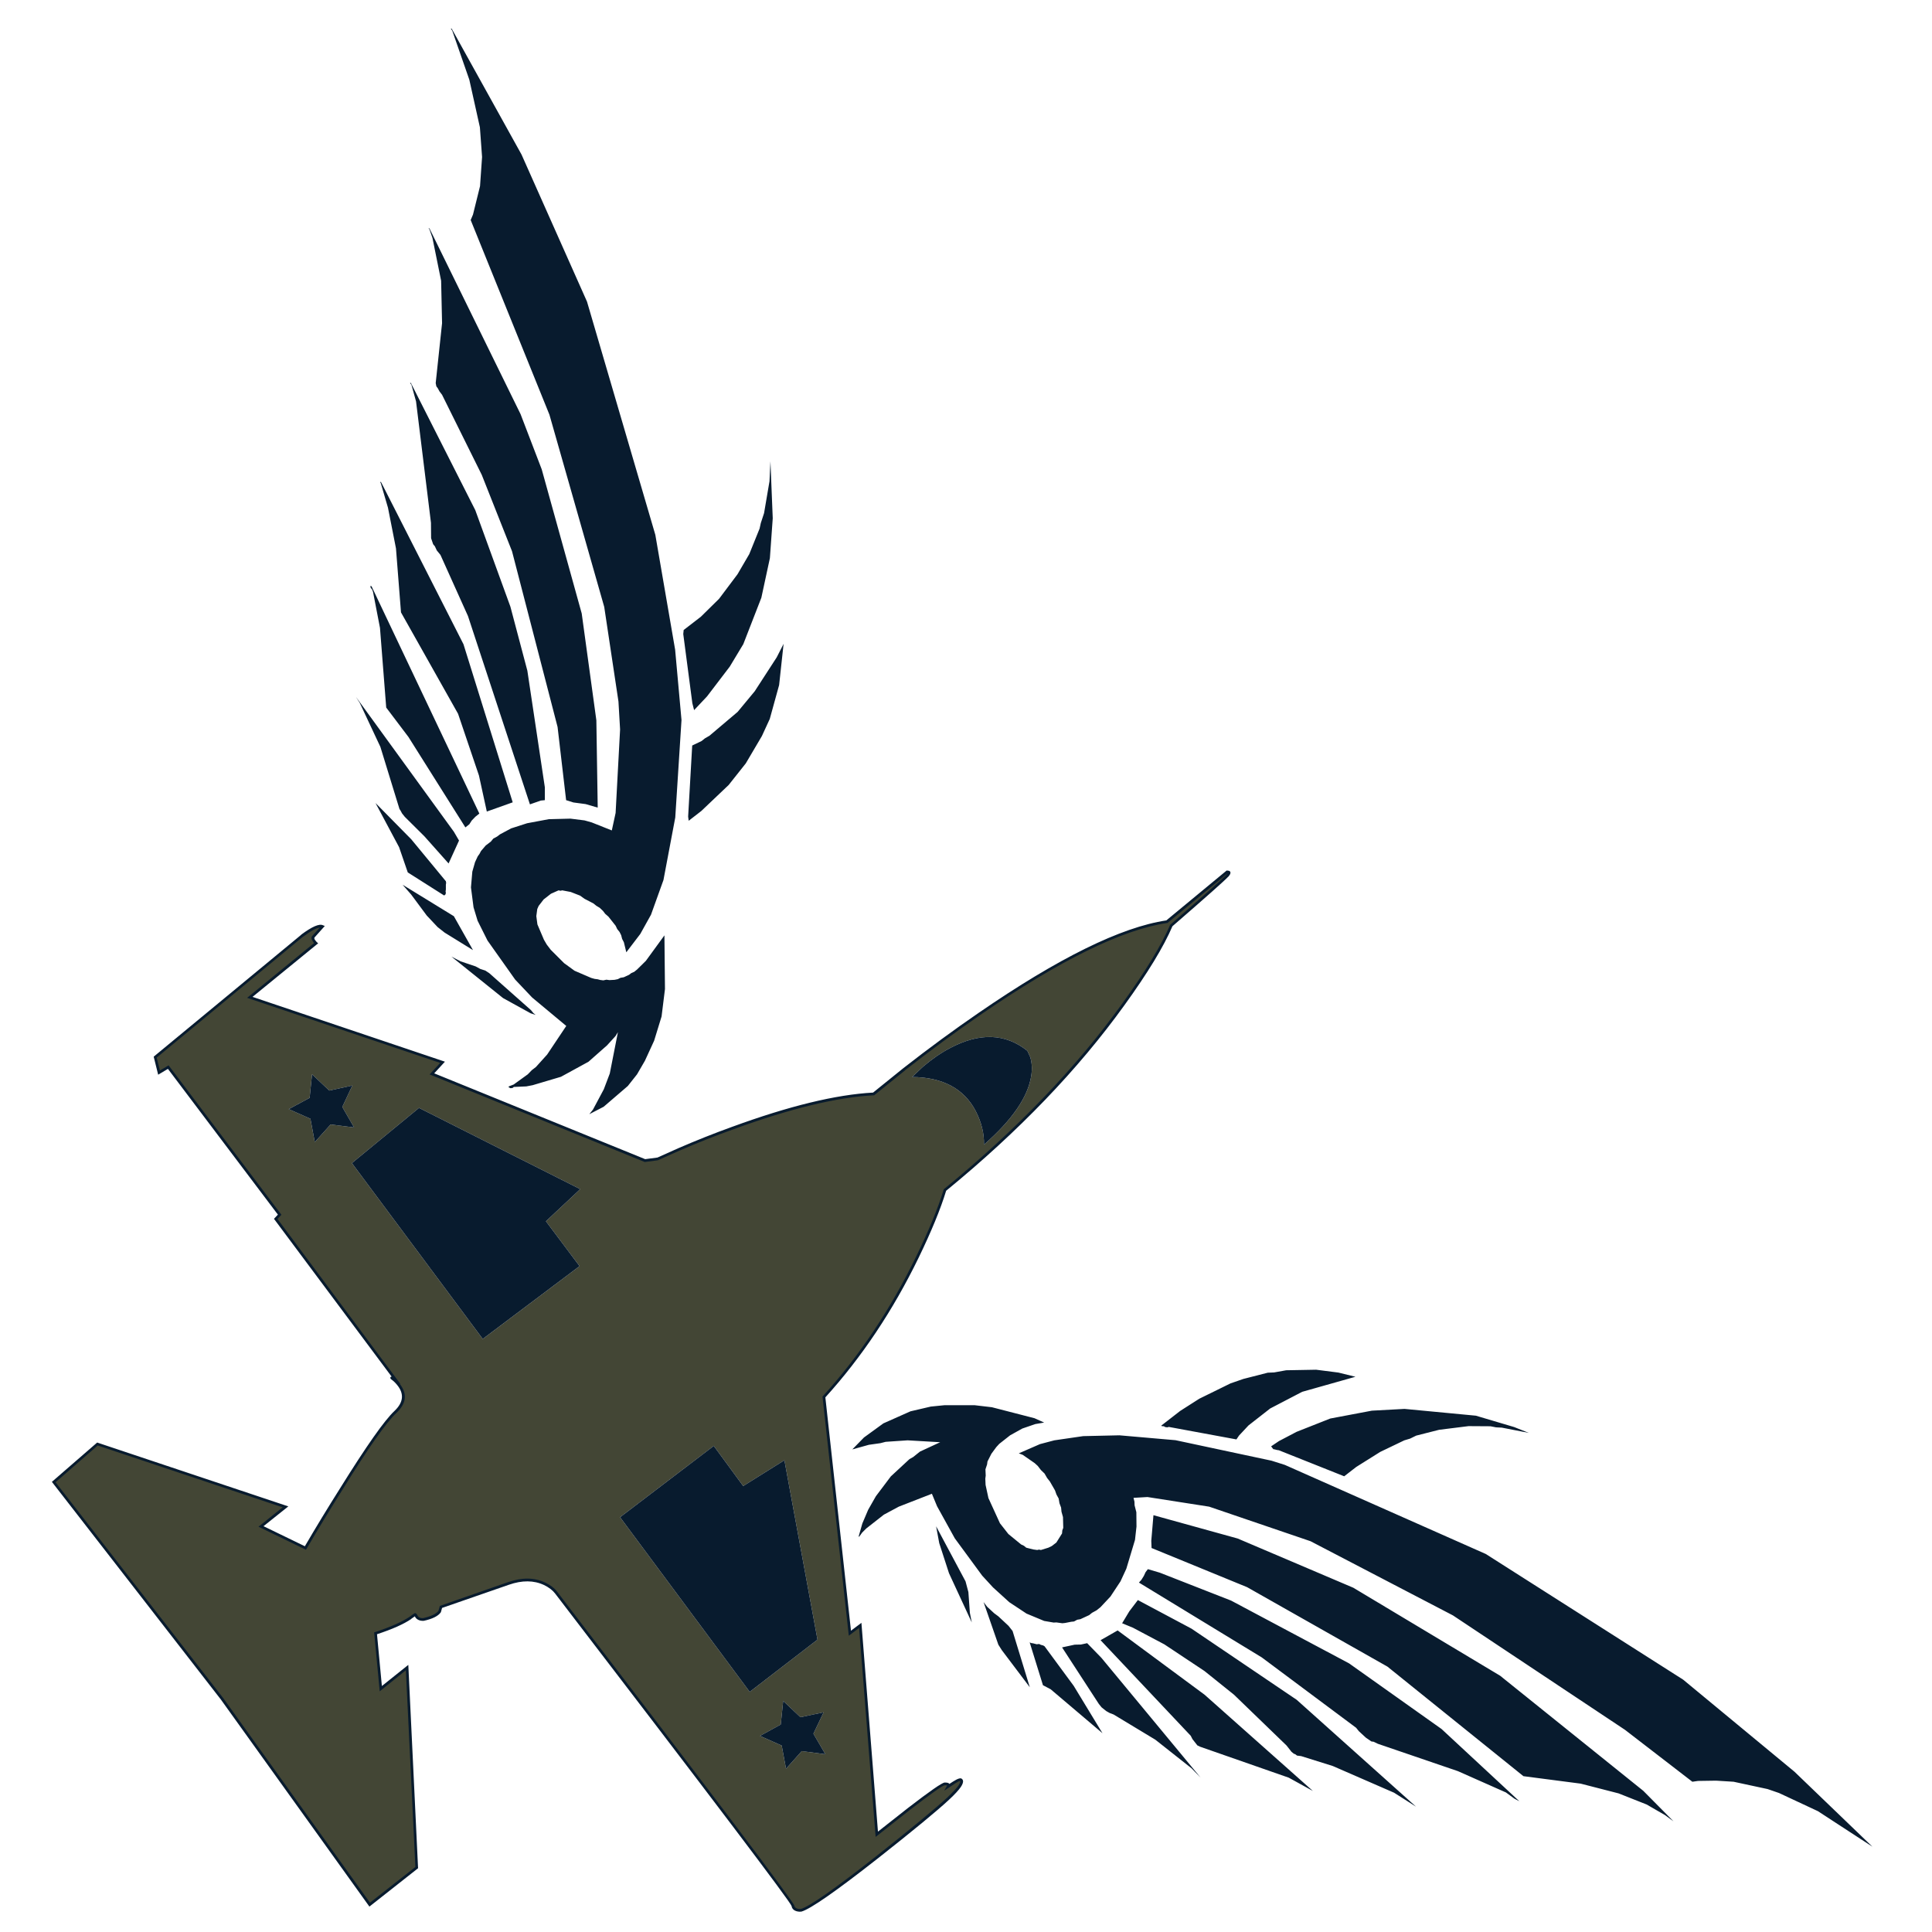 <?xml version="1.0" encoding="utf-8"?>
<!-- Generator: Adobe Illustrator 16.0.0, SVG Export Plug-In . SVG Version: 6.00 Build 0)  -->
<!DOCTYPE svg PUBLIC "-//W3C//DTD SVG 1.1//EN" "http://www.w3.org/Graphics/SVG/1.1/DTD/svg11.dtd">
<svg version="1.1" id="Layer_1" xmlns="http://www.w3.org/2000/svg" xmlns:xlink="http://www.w3.org/1999/xlink" x="0px" y="0px"
	 width="300px" height="300px" viewBox="0 0 300 300" enable-background="new 0 0 300 300" xml:space="preserve">
<g>
	<path fill-rule="evenodd" clip-rule="evenodd" fill="#434635" d="M48.667,145.427c-0.141,0.155-0.113,0.372,0.084,0.653
		c0.084,0.141,0.189,0.267,0.316,0.379l-10.273,8.399l29.916,10.085l-1.643,1.81l33.074,13.453l1.979-0.253l3.305-1.474
		c2.75-1.193,5.516-2.295,8.294-3.305c8.884-3.243,16.196-5.011,21.937-5.306l4.737-3.831c3.93-3.074,7.832-5.944,11.705-8.611
		c12.364-8.505,22.063-13.276,29.095-14.315l9.347-7.726l0.253,0.042c0.126,0.084,0.042,0.281-0.253,0.59
		c-0.463,0.519-3.347,3.081-8.652,7.684c-1.347,3.157-3.824,7.234-7.432,12.231c-7.199,10.007-16.441,19.621-27.726,28.842
		c-0.856,2.849-2.28,6.323-4.274,10.421c-3.986,8.211-8.828,15.452-14.526,21.727l4.042,36.673l1.6-1.2l2.568,32.421l4.969-3.895
		c3.369-2.597,5.228-3.902,5.579-3.916c0.337-0.015,0.533,0.042,0.589,0.168c0.014,0.07,0,0.141-0.042,0.211l0.885-0.589
		c0.617-0.38,0.982-0.52,1.094-0.422c0.379,0.351-0.28,1.319-1.979,2.905c-1.853,1.727-5.522,4.758-11.01,9.095
		c-6.499,5.109-10.449,7.86-11.853,8.253c-0.183,0.027-0.372,0.014-0.568-0.042c-0.393-0.099-0.618-0.316-0.674-0.653
		c-0.084-0.547-12.336-16.75-36.757-48.609c-0.393-0.533-0.997-0.997-1.81-1.39c-1.628-0.772-3.502-0.794-5.622-0.063l-10.463,3.642
		l-0.21,0.738c-0.394,0.532-1.229,0.939-2.506,1.221c-0.14,0.014-0.302,0-0.484-0.042c-0.336-0.085-0.562-0.267-0.673-0.548
		c-0.056-0.154-0.126-0.203-0.21-0.147c-0.07,0.042-0.295,0.203-0.674,0.484c-1.193,0.814-2.996,1.614-5.411,2.399l0.821,8.59
		l4.084-3.264l1.495,31.053l-7.305,5.747l-22.947-31.979L8.33,230.121l6.799-5.895l29.2,9.747l-3.811,3.053l6.905,3.348
		c1.712-2.934,3.579-6.015,5.6-9.242c4.029-6.471,6.821-10.436,8.379-11.895c1.487-1.403,1.627-2.843,0.42-4.316
		c-0.267-0.337-0.589-0.646-0.968-0.926c-0.099-0.07,0.112,0.042,0.631,0.337l-18.674-25.074l0.611-0.652l-17.305-22.904
		l-1.432,0.842l-0.589-2.4l22.8-18.842c1.599-1.192,2.66-1.67,3.178-1.432L48.667,145.427z M54.708,168.564l-3.579,0.778
		l-2.674-2.526l-0.378,3.663l-3.243,1.747l3.369,1.495l0.674,3.621l2.462-2.737l3.643,0.464l-1.832-3.18L54.708,168.564z
		 M90.097,184.648l-25.031-12.611l-10.42,8.569l20.315,27.304l15.031-11.305l-5.221-6.968L90.097,184.648z M110.834,224.521
		l-14.547,11.073l20.126,27.115l10.526-8.105l-5.137-27.853l-6.399,4.001L110.834,224.521z M128.16,272.395l-1.853-3.18l1.579-3.325
		l-3.601,0.757l-2.673-2.526l-0.38,3.664l-3.22,1.768l3.368,1.495l0.674,3.6l2.442-2.736L128.16,272.395z M160.139,166.985
		c0.154-1.039,0.099-1.986-0.169-2.843l-0.441-0.968c-3.411-2.724-7.418-2.863-12.021-0.422c-1.432,0.759-2.842,1.734-4.231,2.927
		l-1.642,1.558c4.758,0.042,8.049,1.804,9.873,5.284c0.898,1.754,1.326,3.494,1.284,5.222
		C157.212,173.869,159.661,170.283,160.139,166.985z"/>
	<path fill-rule="evenodd" clip-rule="evenodd" fill="#081B2E" d="M47.045,145.469h-0.021L24.33,164.227l0.505,2.001l1.347-0.801
		l17.516,23.2l-0.61,0.652l19.053,25.578l-0.042,0.063c1.179,1.53,0.996,3.024-0.547,4.484c-1.559,1.445-4.337,5.396-8.337,11.853
		c-2.021,3.215-3.888,6.288-5.6,9.221l-0.105,0.169l-7.368-3.579l3.747-3.01l-28.716-9.601l-6.547,5.706l26,33.473l22.821,31.811
		l7.052-5.537l-1.474-30.547l-4.063,3.263l-0.863-9.158l0.147-0.042c2.385-0.786,4.175-1.579,5.368-2.379
		c0.378-0.295,0.603-0.456,0.673-0.484c0.126-0.098,0.239-0.098,0.336,0c0.071,0.028,0.133,0.113,0.189,0.253
		c0.085,0.211,0.26,0.351,0.527,0.421c0.14,0.028,0.267,0.035,0.379,0.021c1.193-0.267,1.979-0.639,2.357-1.115l0.232-0.78
		l10.568-3.684c2.175-0.758,4.105-0.736,5.789,0.063c0.842,0.406,1.467,0.891,1.874,1.453c24.463,31.915,36.729,48.153,36.8,48.714
		c0.042,0.239,0.217,0.4,0.526,0.484c0.155,0.043,0.315,0.05,0.484,0.021l-0.021,0.021c1.39-0.407,5.313-3.151,11.768-8.232
		c5.474-4.337,9.137-7.361,10.99-9.073c0.828-0.785,1.41-1.41,1.747-1.874c0.239-0.364,0.316-0.603,0.231-0.715
		c-0.084,0-0.365,0.147-0.841,0.442h0.021l-1.558,1.031l-0.043-0.021l0.422-0.716v-0.021c-0.056-0.042-0.176-0.056-0.358-0.042
		c-0.336,0.028-2.161,1.32-5.474,3.874l-5.263,4.147l-2.568-32.441l-1.6,1.2l-4.084-37.137l0.063-0.063
		c5.685-6.273,10.512-13.502,14.484-21.684c1.993-4.099,3.418-7.565,4.274-10.4l0.021-0.063l0.042-0.021
		c11.271-9.221,20.498-18.828,27.684-28.821c3.594-4.981,6.064-9.045,7.411-12.188l0.021-0.042l0.042-0.021
		c5.291-4.604,8.169-7.158,8.631-7.663v-0.021c0.099-0.098,0.169-0.183,0.211-0.253l-9.264,7.664l-0.042,0.042h-0.063
		c-7.017,1.039-16.688,5.796-29.01,14.273c-3.873,2.666-7.774,5.537-11.705,8.61h0.021l-4.799,3.874h-0.063
		c-5.726,0.294-13.017,2.063-21.874,5.305c-2.779,0.997-5.543,2.092-8.294,3.284l-3.305,1.474l-0.021,0.021h-0.021l-2.042,0.273
		l-33.41-13.6l1.643-1.79l-29.979-10.104l10.4-8.506c-0.085-0.084-0.147-0.168-0.19-0.252c-0.266-0.379-0.287-0.674-0.063-0.885
		l1.137-1.263C49.108,144.094,48.238,144.571,47.045,145.469z M50.161,143.68l0.274,0.105l-1.6,1.789
		c-0.056,0.085-0.028,0.219,0.084,0.4h0.021c0.07,0.127,0.161,0.238,0.274,0.337l0.189,0.168l-10.19,8.315l29.874,10.064
		l-1.663,1.81l32.757,13.326l1.916-0.253l3.242-1.452c2.751-1.193,5.523-2.295,8.316-3.305c8.856-3.242,16.161-5.019,21.916-5.327
		l4.695-3.789c3.929-3.074,7.838-5.943,11.726-8.61c12.365-8.505,22.07-13.284,29.115-14.337l9.368-7.747l0.358,0.042l0.084,0.042
		c0.154,0.084,0.19,0.239,0.105,0.463c-0.056,0.113-0.161,0.259-0.315,0.442h-0.021c-0.49,0.547-3.368,3.102-8.631,7.663
		c-1.348,3.158-3.825,7.235-7.432,12.231c-7.2,10.007-16.436,19.621-27.705,28.842c-0.87,2.85-2.294,6.316-4.273,10.4
		c-3.986,8.195-8.814,15.424-14.484,21.684l3.979,36.23l1.621-1.221l2.568,32.421l4.652-3.663c3.424-2.639,5.326-3.957,5.706-3.957
		c0.393-0.015,0.638,0.056,0.737,0.21l0.589-0.379c0.729-0.464,1.179-0.597,1.347-0.4c0.295,0.225,0.239,0.646-0.168,1.263
		c-0.336,0.492-0.94,1.145-1.811,1.959c-1.852,1.726-5.529,4.757-11.031,9.095c-6.541,5.136-10.513,7.901-11.916,8.294h-0.021
		c-0.211,0.028-0.428,0.015-0.653-0.042c-0.492-0.126-0.771-0.4-0.842-0.821c-0.098-0.547-12.337-16.723-36.715-48.525
		c-0.379-0.506-0.954-0.947-1.727-1.326c-1.585-0.744-3.403-0.758-5.453-0.042l-10.378,3.6l-0.189,0.674l-0.021,0.021
		c-0.407,0.575-1.285,1.01-2.632,1.305h-0.021c-0.154,0.014-0.336,0-0.547-0.042c-0.407-0.112-0.681-0.33-0.821-0.652
		c-0.113,0.07-0.302,0.203-0.569,0.399v0.021c-1.179,0.8-2.947,1.586-5.305,2.357l0.757,8.042l4.105-3.284l1.516,31.579
		l-7.557,5.957l-23.074-32.168L8.056,230.101l7.031-6.105l29.685,9.916l-3.853,3.073l6.421,3.115
		c1.684-2.891,3.522-5.915,5.516-9.073c4.042-6.498,6.842-10.477,8.4-11.937c1.389-1.319,1.53-2.66,0.421-4.021l-0.021-0.021
		c-0.252-0.323-0.561-0.617-0.926-0.884l-0.042-0.043c-0.042-0.042-0.063-0.077-0.063-0.104c-0.043-0.155,0.021-0.239,0.188-0.253
		L42.54,189.258l0.611-0.652l-17.074-22.631l-1.516,0.905l-0.695-2.801l22.905-18.926v-0.021
		C48.47,143.869,49.599,143.386,50.161,143.68z M55.887,109.196l-0.61-0.969l15.2,20.926l0.8,1.368l-1.622,3.558l-3.748-4.21
		l-3.052-3.032l-0.421-0.526l-0.274-0.505l-0.126-0.169l-2.969-9.663L55.887,109.196z M63.761,59.428l0.063,0.084l9.979,19.706
		l5.453,14.989l2.632,9.937l2.715,18.105v2l-0.632,0.063l-1.684,0.589l-9.62-29.241l-4.274-9.495l-0.568-0.695l-0.294-0.631
		l-0.274-0.336l-0.315-0.926l-0.021-2.4l-2.316-18.842l-0.716-2.589l-0.21-0.253L63.761,59.428z M68.498,43.597l-1.348-6.653
		l-0.462-1.326L66.54,35.45l0.148,0.021l14.147,28.842l3.284,8.568l6.21,22.379l2.273,16.589l0.211,13.557l-1.874-0.547
		l-1.895-0.252l-1.137-0.357l-1.327-11.369l-7.073-27.284l-4.695-11.853l-6.168-12.442l-0.4-0.526l-0.274-0.505l-0.21-0.274
		l-0.105-0.505l0.989-9.305L68.498,43.597z M70.224,4.755l-0.211-0.274l0.085-0.063l0.126,0.19l10.758,19.389L91.15,46.839
		l10.61,36.21l3.074,17.832l0.989,10.927l-0.969,15.136l-1.832,9.705l-1.937,5.39l-1.664,2.989l-2.168,2.842l-0.378-1.558
		l-0.274-0.526l-0.146-0.568l-0.252-0.505l-0.358-0.442l-0.252-0.526l-1.116-1.41l-0.505-0.442l-0.337-0.442l-0.505-0.483
		l-0.527-0.316l-0.442-0.358l-1.41-0.736l-0.673-0.484l-1.453-0.568l-1.326-0.253l-0.252,0.063l-0.315-0.063l-1.18,0.526
		l-1.136,0.885l-0.779,1.011l-0.211,0.483l-0.147,1.096l0.169,1.284l1.011,2.378l0.442,0.758l0.61,0.801l2.084,2.084l1.621,1.179
		l2.59,1.115l0.526,0.147l0.484,0.063l0.379,0.105l0.484,0.063l0.484-0.104l0.463,0.063l0.799-0.042l0.505-0.104l0.421-0.211
		l0.505-0.084l0.821-0.379l0.358-0.273l0.441-0.19l0.442-0.357l1.369-1.348l2.884-3.958l0.084,8.337l-0.527,4.253l-1.157,3.769
		l-1.432,3.115l-1.222,2.105l-1.431,1.811l-3.748,3.221l-2.231,1.158l0.568-0.716l1.684-3.158l0.926-2.442l1.264-6.42l-0.379,0.61
		l-1.305,1.432l-2.885,2.548l-4.273,2.336l-4.4,1.306l-0.989,0.189l-1.937,0.084l-0.168,0.147l-0.232,0.042h-0.189l-0.063-0.084
		l-0.147-0.042l0.021-0.147l0.758-0.295l2.189-1.579l0.632-0.652l0.631-0.484l1.747-1.937l2.968-4.442l-5.305-4.421l-2.632-2.779
		l-4.294-6.063l-1.537-3.074l-0.631-2.084l-0.4-3.095l0.211-2.442l0.421-1.474l0.421-0.905l0.273-0.379l0.231-0.442l0.738-0.863
		l0.799-0.61l0.379-0.463l0.589-0.316l0.442-0.337l1.726-0.926l2.484-0.8l3.368-0.631l3.369-0.085l2.19,0.274l1.115,0.315
		l3.116,1.242l0.589-2.716l0.695-12.968l-0.253-4.337l-2.21-14.694l-8.505-29.832L73.087,34.166l0.358-0.842l1.094-4.421
		l0.316-4.526l-0.337-4.611l-1.642-7.389L70.224,4.755z M197.443,226.815l2.063,0.653l31.199,13.831l30.652,19.516l17.284,14.295
		l12.105,11.642l-8.464-5.516l-6.041-2.821l-1.77-0.61l-5.283-1.137l-2.717-0.168l-2.8,0.042l-0.884,0.126l-10.463-8.063
		l-26.715-17.768l-22.105-11.516l-15.748-5.368l-9.578-1.495l-2.169,0.126l0.147,0.59l0.021,0.568l0.274,1.073l0.021,2.232
		l-0.231,2.063l-1.348,4.484l-0.905,1.957l-1.558,2.358l-1.558,1.663l-0.611,0.484l-0.694,0.379l-0.442,0.357l-1.368,0.633
		l-0.484,0.084l-0.505,0.273l-0.422,0.042l-0.968,0.189l-0.422,0.042l-0.926-0.127l-0.421,0.021l-1.474-0.252l-2.736-1.138
		l-2.674-1.768l-2.526-2.295l-1.685-1.831l-4.252-5.79l-2.758-4.989l-0.8-1.938l-5.137,2.001l-2.316,1.242l-2.737,2.146
		l-0.652,0.653l-0.463,0.651l-0.063-0.084l0.569-1.999l0.905-2.127l1.2-2.105l2.316-3.073l2.884-2.674l0.59-0.336l1.052-0.843
		l3.137-1.453l-5.053-0.294l-3.411,0.231l-0.821,0.21l-1.79,0.253l-2.568,0.716l1.81-1.853l3.011-2.189l4.21-1.873l3.158-0.737
		l2.105-0.21h4.717l2.673,0.314l6.611,1.706l1.494,0.674l-1.368,0.231l-2.021,0.694l-1.895,1.053l-1.684,1.326l-0.464,0.506
		l-0.758,1.031l-0.61,1.2l-0.063,0.463l-0.253,0.758l0.042,0.969l-0.063,0.484l0.042,0.968l0.442,2.043l1.79,3.915l1.305,1.663
		l1.979,1.621l0.442,0.21l0.358,0.295l1.095,0.274l0.609,0.084l0.274-0.063l0.295,0.063l1.157-0.358l0.527-0.253l0.715-0.546
		l0.884-1.411l0.042-0.484l0.147-0.379l-0.042-1.684l-0.231-0.822l-0.063-0.651l-0.253-0.675l-0.126-0.736l-0.337-0.61l-0.232-0.652
		l-0.8-1.39l-0.421-0.526l-0.4-0.694l-0.567-0.548l-0.484-0.632l-0.484-0.441l-1.853-1.284l-0.61-0.232l3.284-1.432l2.231-0.589
		l4.484-0.653l5.621-0.126l8.715,0.758L197.443,226.815z M201.338,222.332l5.222-2.063l6.462-1.221l5.074-0.274l11.073,1.053
		l5.958,1.769l2.274,0.905l-4.211-0.821l-0.884-0.042l-0.863-0.168l-3.41-0.021l-4.568,0.569l-3.559,0.904l-0.947,0.464
		l-0.905,0.273l-3.727,1.789l-3.727,2.337l-1.873,1.452l-10.147-4.042l-0.295-0.042l-0.399-0.104l-0.168-0.021l-0.338-0.441
		l1.222-0.821L201.338,222.332z M199.717,212.774l4.653-0.084l3.452,0.441l2.652,0.652l-8.273,2.337l-4.969,2.589l-3.367,2.632
		l-1.475,1.579l-0.399,0.59l-10.484-1.937l-0.253,0.063l-0.315-0.042l-0.21-0.126l-0.337-0.021l-0.063-0.084l2.927-2.273
		l2.968-1.896l4.842-2.379l2-0.694l3.789-0.969l0.99-0.042L199.717,212.774z M48.456,166.816l2.674,2.526l3.579-0.778l-1.558,3.325
		l1.832,3.18l-3.643-0.464l-2.462,2.737l-0.674-3.621l-3.369-1.495l3.243-1.747L48.456,166.816z M110.834,224.521l4.569,6.231
		l6.399-4.001l5.137,27.853l-10.526,8.105l-20.126-27.115L110.834,224.521z M90.097,184.648l-5.326,4.989l5.221,6.968L74.961,207.91
		l-20.315-27.304l10.42-8.569L90.097,184.648z M70.098,148.543l1.431,0.736l2.316,0.78l0.737,0.399l0.779,0.252l0.61,0.4
		l6.484,5.748l0.358,0.441l0.358,0.295l-0.779-0.253l-4.273-2.357L70.098,148.543z M67.95,143.953l-1.684-1.789l-2.421-3.263
		l-1.326-1.516l7.958,4.884l2.969,5.264l-4.4-2.716L67.95,143.953z M61.971,131.553l-3.663-6.863l5.558,5.642l5.368,6.506
		l0.042,0.252l-0.042,0.295v0.716l-0.042,0.337l0.042,0.231l-0.084,0.252l-0.19,0.127l-5.642-3.58L61.971,131.553z M57.467,90.985
		l0.188,0.021l0.063,0.084l16.716,35.242l-0.611,0.484l-0.568,0.59l-0.379,0.589l-0.61,0.484l-8.842-14.042l-3.453-4.568
		l-0.969-12.379l-1.074-5.558l-0.126-0.358l-0.274-0.357l0.021-0.147L57.467,90.985z M59.066,74.775l0.147,0.169l12.757,25.094
		l7.643,24.547l-4.021,1.432l-1.221-5.6l-3.242-9.579l-8.863-15.747l-0.779-9.936l-1.242-6.316l-1.116-3.811l-0.063-0.084V74.775z
		 M120.602,102.08l1.074-2.105l-0.694,6.4l-1.453,5.263l-1.221,2.652l-2.506,4.253l-2.653,3.347l-4.252,4.042l-1.958,1.516
		l-0.084-0.653l0.631-11.032l1.453-0.695l0.526-0.42l0.695-0.4l4.378-3.705l2.652-3.2L120.602,102.08z M118.139,81.217l0.505-1.536
		l0.842-4.948l0.147-3.094l0.358,8.841l-0.443,6.189l-1.326,6.147l-2.8,7.2l-2.105,3.495l-3.516,4.61l-2.021,2.148l-0.273-1.074
		l-1.411-10.737l0.063-0.631l2.674-2.064l2.82-2.778l2.864-3.811l1.831-3.137l1.6-3.958L118.139,81.217z M160.139,166.985
		c-0.478,3.298-2.927,6.884-7.348,10.758c0.042-1.728-0.386-3.468-1.284-5.222c-1.824-3.48-5.115-5.242-9.873-5.284l1.642-1.558
		c1.39-1.192,2.8-2.168,4.231-2.927c4.603-2.441,8.61-2.302,12.021,0.422l0.441,0.968
		C160.237,164.999,160.293,165.946,160.139,166.985z M155.023,255.384l-2.295-6.61l0.547,0.716l1.095,1.011l0.653,0.484l1.579,1.474
		l0.631,0.8l2.674,8.736l-4.337-5.747L155.023,255.384z M147.36,244.289l-1.516-4.673l-0.484-2.61l4.568,8.546l0.442,1.664
		l0.231,3.221l0.295,1.494L147.36,244.289z M170.896,254.689l2.652-1.517l13.495,9.979l16.82,14.947l-3.747-2.063l-13.747-4.8
		l-0.441-0.211l-0.759-0.968l-0.273-0.526L170.896,254.689z M164.917,255.805l1.959-0.421l0.968-0.021l0.969-0.211l2.21,2.273
		l15.41,18.61l-1.41-1.453l-5.621-4.441l-6.484-3.915l-0.609-0.231l-0.527-0.296l-0.736-0.589l-0.421-0.526L164.917,255.805z
		 M161.612,255.405l0.379,0.105l0.21,0.126l4.527,6.147l4.463,7.347l-8.042-6.82l-1.2-0.632l-2.063-6.652l0.232,0.104l0.295,0.043
		l0.567,0.147l0.379-0.042L161.612,255.405z M180.813,255.342l-4.885-2.589l-1.685-0.695l1.116-1.853l1.327-1.747l8.336,4.442
		l16.337,11.052l18.526,16.59l-3.41-2.169l-9.517-4.146l-4.904-1.537l-0.653-0.085l-0.274-0.21l-0.231-0.084l-0.357-0.296
		l-0.758-0.968l-8.168-7.895l-4.59-3.684L180.813,255.342z M177.612,244.711l0.274-0.59l0.356-0.463l1.854,0.547l11.073,4.337
		l18.315,9.747l14.357,10.189l12.085,11.221l-0.758-0.399l-1.326-0.969l-7.453-3.306l-12.441-4.252l-0.653-0.316l-0.337-0.042
		l-0.863-0.589l-1.094-1.011l-0.422-0.526l-14.652-10.927l-19.073-11.62l0.379-0.422L177.612,244.711z M178.813,240.374
		l-0.042-1.116l0.337-3.979l13.073,3.62l17.958,7.643l22.799,13.663l22.231,17.873l4.694,4.737l-1.326-0.969l-2.842-1.643
		l-4.357-1.726l-5.895-1.516l-8.884-1.158l-21.116-17.011l-21.789-12.336L178.813,240.374z M128.16,272.395l-3.663-0.484
		l-2.442,2.736l-0.674-3.6l-3.368-1.495l3.22-1.768l0.38-3.664l2.673,2.526l3.601-0.757l-1.579,3.325L128.16,272.395z"/>
</g>
</svg>
